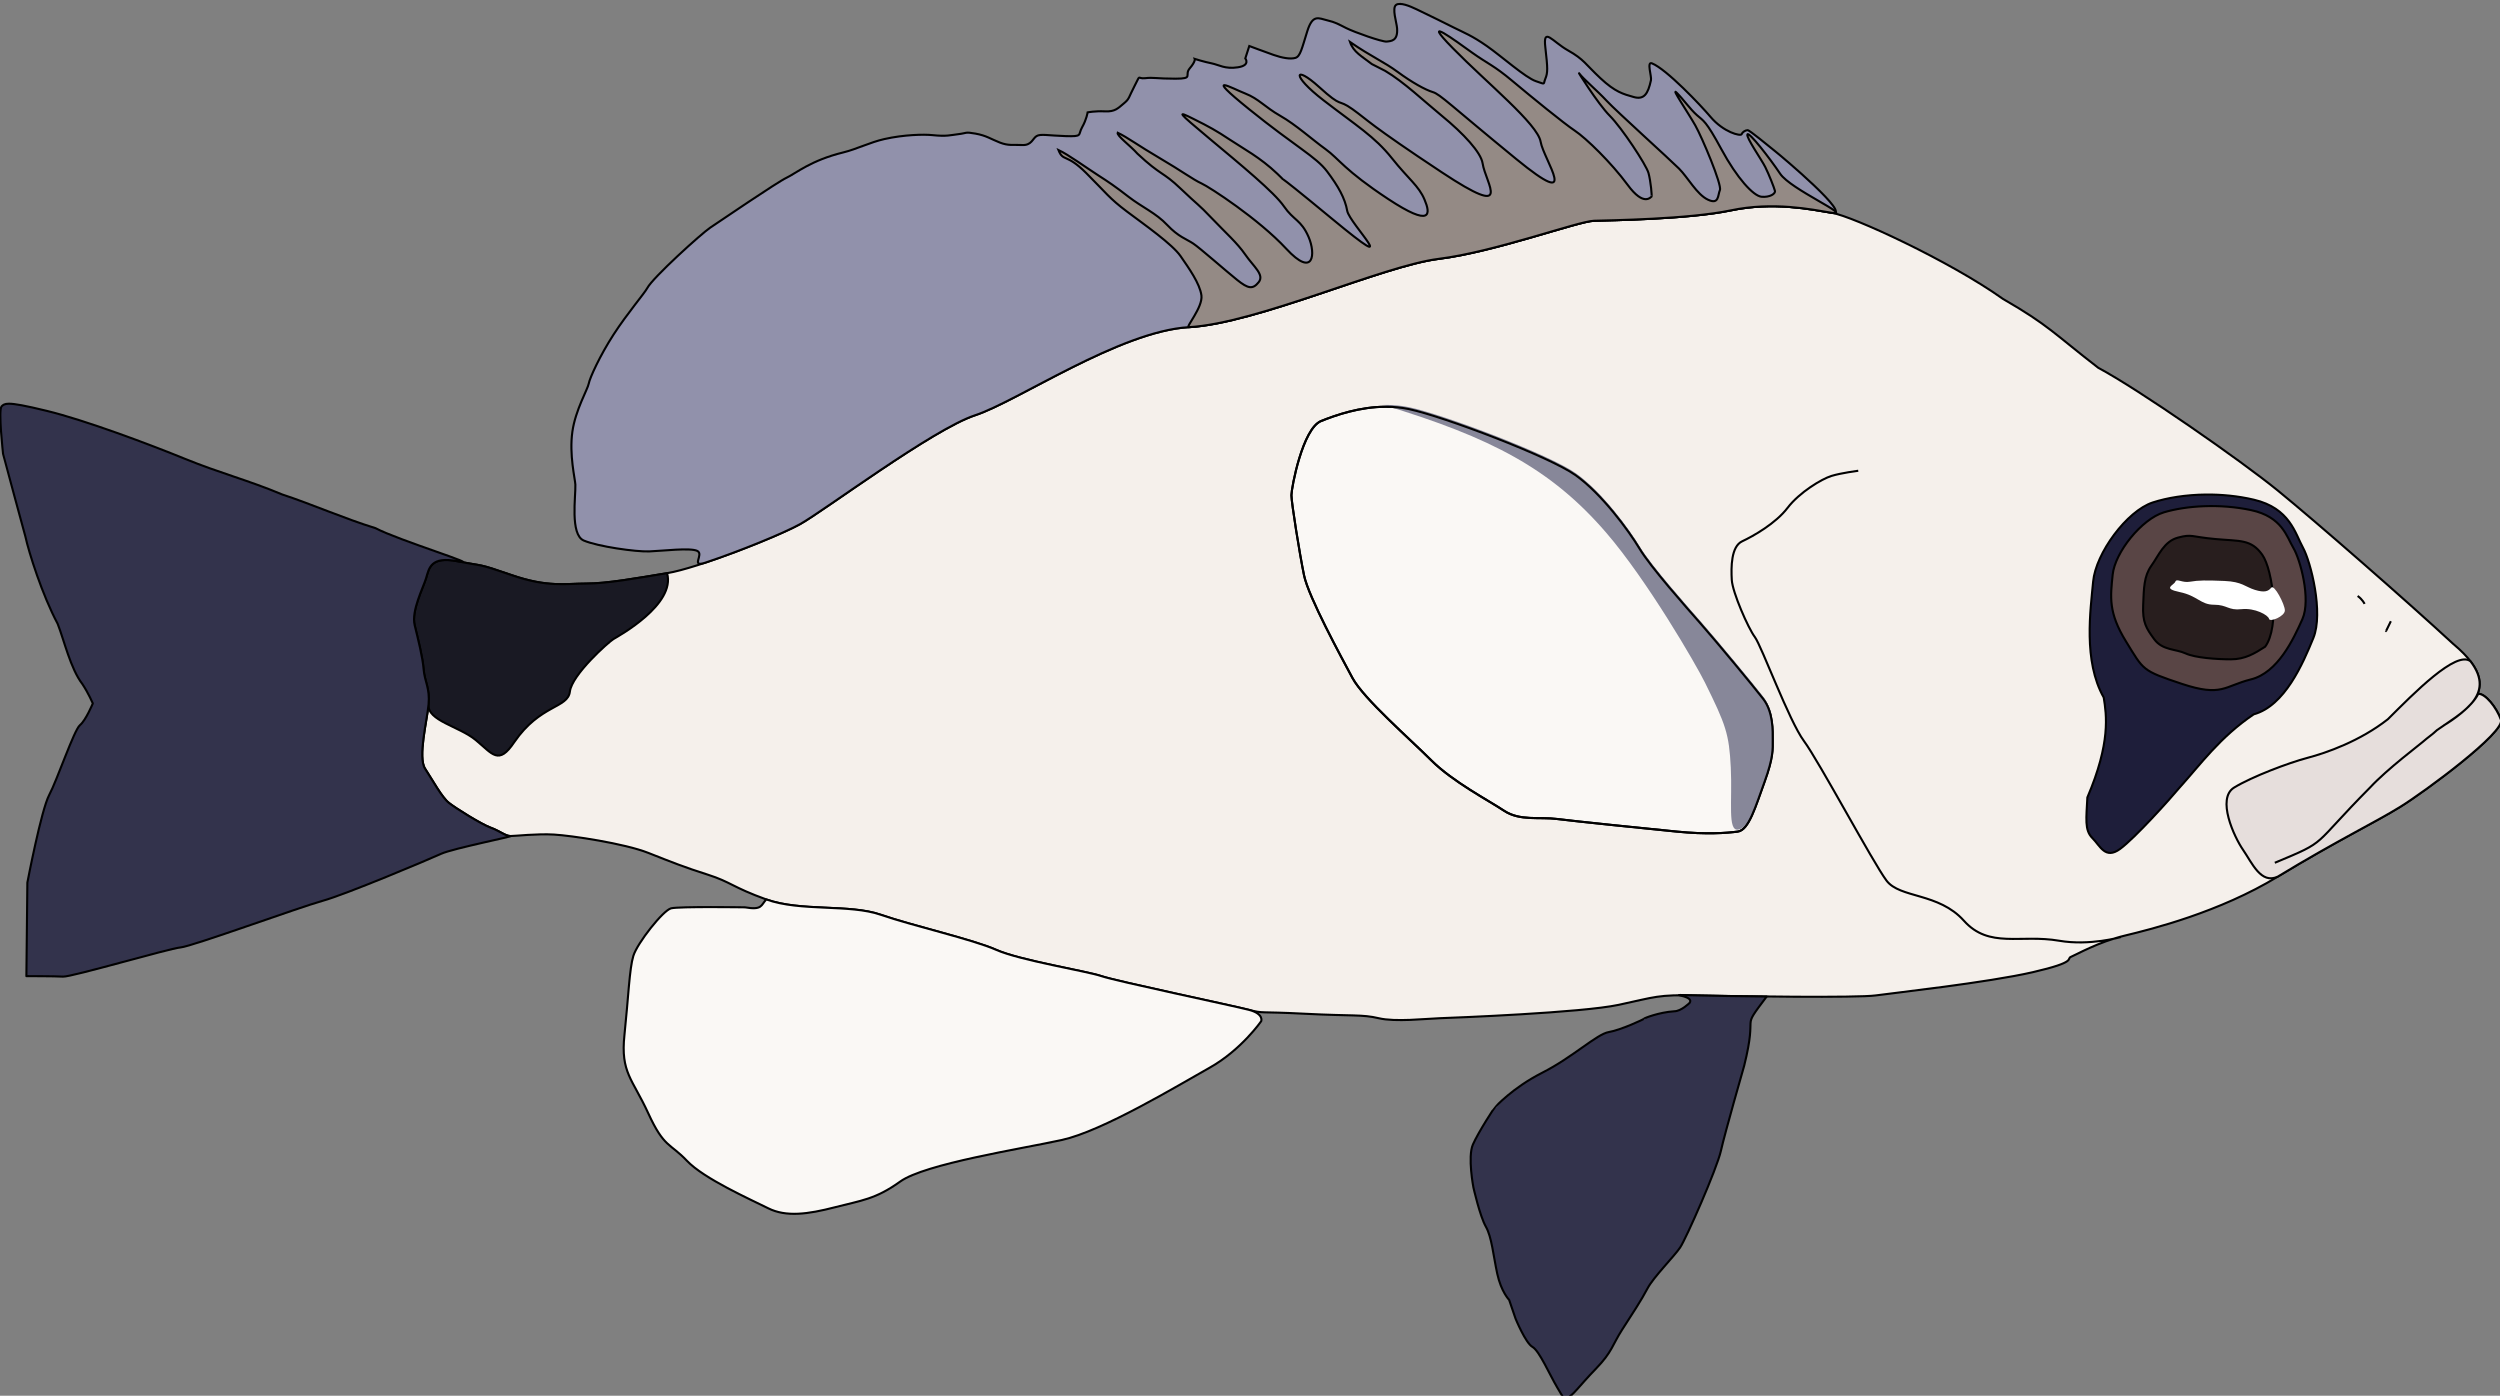 <?xml version="1.0" encoding="UTF-8"?>
<svg xmlns="http://www.w3.org/2000/svg" xmlns:xlink="http://www.w3.org/1999/xlink" width="446pt" height="249pt" viewBox="0 0 446 249" version="1.1">
<rect x="0" y="0" width="446" height="249" fill="#808080" stroke="none"/>
<g id="surface71">
<path style="fill-rule:nonzero;fill:rgb(96.078%,94.118%,92.157%);fill-opacity:1;stroke-width:0.24;stroke-linecap:butt;stroke-linejoin:miter;stroke:rgb(0%,0%,0%);stroke-opacity:1;stroke-miterlimit:4;" d="M 121.304 880.391 C 121.304 880.391 123.257 880.644 124.363 880.984 C 125.466 881.321 128.017 882.85 129.376 884.628 C 130.734 886.409 133.283 887.853 134.559 888.448 C 135.832 889.041 135.832 891.412 135.749 892.858 C 135.662 894.296 133.876 898.368 133.113 899.384 C 132.347 900.405 129.206 908.969 127.505 911.261 C 125.809 913.547 119.605 925.166 118.077 927.2 C 116.546 929.238 112.128 928.56 109.239 931.782 C 106.35 935.004 102.783 933.306 98.363 934.069 C 94.864 934.676 91.314 933.648 91.314 933.648 M 51.194 906.881 C 49.846 905.24 49.741 903.179 53.338 900.18 C 58.661 895.259 69.082 886.157 73.389 882.65 C 77.692 879.148 89.246 871.116 93.893 868.632 C 98.876 864.785 99.554 863.769 104.767 860.772 C 110.883 856.42 121.926 851.332 124.308 850.934 C 126.687 850.539 130.989 849.634 135.862 850.654 C 140.73 851.67 149.68 851.782 151.493 851.84 C 153.304 851.895 162.819 855.399 169.221 856.19 C 175.619 856.985 189.895 863.541 197.767 863.994 C 205.638 864.447 217.36 872.476 222.178 874.057 C 226.993 875.641 239.508 885.026 242.171 886.494 C 244.833 887.965 253.896 891.53 257.353 892.09 C 260.804 892.658 264.204 893.278 266.583 893.278 C 268.962 893.278 270.998 893.731 275.077 892.32 C 279.155 890.907 278.137 891.357 281.251 890.734 C 284.368 890.114 284.535 891.53 284.875 892.658 C 285.218 893.788 286.576 896.387 286.179 898.028 C 285.784 899.669 285.273 901.648 285.158 903.059 C 285.046 904.474 284.423 905.21 284.593 907.076 C 284.765 908.942 285.839 913.124 284.988 914.425 C 284.14 915.726 283.064 917.704 282.272 918.325 C 281.479 918.948 278.589 920.756 277.514 921.151 C 276.436 921.547 275.815 922.112 275.248 922.112 C 274.682 922.112 272.246 921.829 270.265 921.944 C 268.279 922.057 262.22 922.96 259.501 924.035 C 256.782 925.111 255.366 925.676 252.705 926.522 C 250.046 927.372 249.931 927.935 246.024 929.351 C 242.114 930.764 236.508 929.859 232.939 931.104 C 229.369 932.345 222.405 933.928 219.741 935.117 C 217.08 936.305 209.376 937.548 207.737 938.113 C 206.091 938.679 192.666 941.503 190.915 941.958 C 189.157 942.411 189.895 942.126 184.457 942.411 C 179.021 942.691 177.998 942.466 176.074 942.919 C 174.148 943.369 170.749 942.976 169.108 942.919 C 167.465 942.861 152.909 942.298 148.661 941.39 C 144.414 940.487 144.299 940.207 139.599 940.317 C 134.899 940.432 121.361 940.6 119.32 940.317 C 117.284 940.034 106.52 938.846 101.367 937.661 C 96.214 936.472 97.573 936.135 97.005 935.907 C 96.44 935.682 93.893 934.209 90.831 933.476 C 87.772 932.74 80.07 930.819 73.389 926.747 C 66.705 922.68 62.23 920.531 59.399 918.775 C 56.567 917.026 47.392 910.24 47.902 908.829 C 48.41 907.414 49.698 905.815 50.491 905.873 M 64.267 894.694 C 63.701 895.092 63.476 895.597 63.476 895.597 M 60.474 897.576 C 60.87 898.368 61.04 898.764 61.04 898.706 " transform="matrix(-1.562,0,0,1.562,520.989,-1291.189)"/>
<path style="fill-rule:nonzero;fill:rgb(11.765%,11.765%,22.745%);fill-opacity:1;stroke-width:0.24;stroke-linecap:butt;stroke-linejoin:miter;stroke:rgb(0%,0%,0%);stroke-opacity:1;stroke-miterlimit:4;" d="M 81.591 883.11 C 79.813 883.095 77.944 883.27 76.133 883.695 C 71.991 884.663 71.401 887.565 70.51 889.178 C 69.622 890.792 68.146 896.597 69.329 899.502 C 70.515 902.403 72.584 907.241 76.133 908.209 C 80.01 910.835 82.164 913.875 84.6 916.571 C 85.736 917.929 89.698 922.337 91.399 923.585 C 93.098 924.826 93.663 923.245 94.571 922.337 C 95.477 921.434 95.251 920.078 95.136 917.704 C 92.46 911.438 92.948 908.282 93.268 906.29 C 95.632 902.098 94.774 896.275 94.476 893.048 C 94.183 889.821 90.634 884.986 87.672 884.015 C 86.009 883.473 83.878 883.132 81.591 883.11 Z M 81.591 883.11 " transform="matrix(-1.562,0,0,1.562,520.989,-1291.189)"/>
<path style="fill-rule:nonzero;fill:rgb(90.196%,87.059%,86.275%);fill-opacity:1;stroke-width:0.24;stroke-linecap:butt;stroke-linejoin:miter;stroke:rgb(0%,0%,0%);stroke-opacity:1;stroke-miterlimit:4;" d="M 54.441 909.48 C 53.508 908.947 51.232 907.379 50.491 905.873 C 49.698 905.815 48.41 907.414 47.902 908.829 C 47.392 910.24 56.567 917.026 59.399 918.775 C 62.23 920.531 66.705 922.68 73.389 926.747 C 75.313 927.652 76.333 925.166 77.351 923.695 C 78.369 922.224 80.411 917.817 78.369 916.571 C 76.333 915.328 72.141 913.747 69.99 913.179 C 67.836 912.616 63.986 911.261 60.815 908.769 C 57.87 905.833 52.998 900.857 51.377 902.153 C 49.861 904.129 50.164 905.628 51.194 906.881 C 52.185 908.081 53.843 909.059 55.206 910.015 C 55.802 910.578 56.182 910.79 56.847 911.373 C 57.002 911.538 60.88 914.445 62.851 916.571 C 69.715 923.488 67.496 922.567 73.727 925.166 " transform="matrix(-1.562,0,0,1.562,520.989,-1291.189)"/>
<path style="fill-rule:nonzero;fill:rgb(34.902%,27.059%,27.059%);fill-opacity:1;stroke-width:0.24;stroke-linecap:butt;stroke-linejoin:miter;stroke:rgb(0%,0%,0%);stroke-opacity:1;stroke-miterlimit:4;" d="M 70.583 897.35 C 71.606 899.642 73.389 903.456 76.446 904.219 C 79.505 904.982 79.76 906.253 84.348 904.73 C 88.935 903.201 88.68 903.201 90.719 899.894 C 92.758 896.587 92.505 894.806 92.247 892.263 C 91.992 889.719 88.935 885.901 86.386 885.139 C 83.84 884.376 80.013 884.123 76.446 884.886 C 72.876 885.646 72.366 887.938 71.606 889.211 C 70.838 890.482 69.565 895.059 70.583 897.35 Z M 70.583 897.35 " transform="matrix(-1.562,0,0,1.562,520.989,-1291.189)"/>
<path style="fill-rule:nonzero;fill:rgb(15.686%,11.765%,11.765%);fill-opacity:1;stroke-width:0.24;stroke-linecap:butt;stroke-linejoin:miter;stroke:rgb(0%,0%,0%);stroke-opacity:1;stroke-miterlimit:4;" d="M 80.523 888.19 C 77.719 888.448 76.446 888.19 75.173 889.971 C 73.899 891.755 73.162 898.253 74.832 900.487 C 76.021 901.25 77.126 901.928 78.74 901.928 C 80.356 901.928 82.817 901.76 83.923 901.25 C 85.026 900.742 86.557 900.912 87.492 899.642 C 88.428 898.368 88.85 897.691 88.763 895.737 C 88.68 893.788 88.68 892.433 87.83 891.244 C 86.979 890.056 86.386 888.448 84.773 888.023 C 83.157 887.597 83.327 887.938 80.523 888.19 Z M 80.523 888.19 " transform="matrix(-1.562,0,0,1.562,520.989,-1291.189)"/>
<path style=" stroke:none;fill-rule:nonzero;fill:rgb(100%,100%,100%);fill-opacity:1;" d="M 405.191 104.84 C 404.66 105.496 403.996 105.762 402.273 105.234 C 400.547 104.703 400.016 103.773 396.832 103.641 C 393.645 103.512 392.188 103.512 390.727 103.773 C 389.27 104.043 388.34 103.117 388.078 103.773 C 387.809 104.438 385.688 104.969 388.875 105.629 C 392.055 106.293 392.586 107.883 394.973 107.883 C 397.363 107.883 397.496 108.941 399.883 108.676 C 402.273 108.41 404.66 109.738 404.793 110.398 C 404.926 111.059 407.621 109.957 407.621 108.898 C 407.621 107.836 405.719 104.176 405.191 104.84 Z M 405.191 104.84 "/>
<path style="fill-rule:nonzero;fill:rgb(56.863%,56.863%,67.059%);fill-opacity:1;stroke-width:0.24;stroke-linecap:butt;stroke-linejoin:miter;stroke:rgb(0%,0%,0%);stroke-opacity:1;stroke-miterlimit:4;" d="M 173.668 827.073 C 172.928 827.066 171.732 827.701 171.257 827.926 C 170.184 828.434 168.595 829.225 167.465 829.79 C 166.334 830.358 165.426 830.693 163.727 831.881 C 162.026 833.069 159.307 835.501 158.119 835.898 C 156.929 836.291 157.326 836.291 157.041 835.613 C 156.761 834.935 156.761 834.483 157.041 832.051 C 157.326 829.622 156.251 831.373 154.44 832.391 C 152.624 833.409 152.454 833.972 150.755 835.556 C 149.057 837.142 148.151 837.367 146.961 837.704 C 145.772 838.045 145.317 837.367 144.979 835.781 C 144.887 835.348 145.492 833.612 144.867 833.86 C 143.213 834.515 139.249 838.697 138.183 839.966 C 136.71 841.719 134.726 842.229 134.614 841.944 C 134.501 841.662 134.161 841.494 133.933 841.494 C 133.708 841.494 131.554 843.3 130.764 843.925 C 129.971 844.548 121.926 851.332 124.308 850.934 C 126.687 850.539 130.989 849.634 135.862 850.654 C 140.73 851.67 149.68 851.782 151.493 851.84 C 153.304 851.895 162.819 855.399 169.221 856.19 C 175.619 856.985 189.895 863.541 197.767 863.994 C 205.638 864.447 217.36 872.476 222.178 874.057 C 226.993 875.641 239.508 885.026 242.171 886.494 C 244.023 887.52 248.97 889.551 252.973 890.887 C 254.726 891.47 253.103 889.944 253.896 889.549 C 254.689 889.153 257.86 889.549 259.389 889.604 C 260.917 889.664 265.279 889.041 266.868 888.36 C 268.451 887.682 267.771 883.273 267.826 881.972 C 267.858 881.301 268.541 878.565 268.166 875.923 C 267.818 873.454 266.408 871.068 266.298 870.438 C 266.185 869.797 265.012 867.228 263.468 864.842 C 261.885 862.398 259.934 860.13 259.614 859.529 C 258.993 858.341 253.443 853.311 252.425 852.628 C 251.404 851.95 244.775 847.427 243.697 846.922 C 242.624 846.412 240.923 844.941 237.241 844.038 C 235.695 843.658 234.182 842.882 232.541 842.51 C 230.282 841.999 227.999 841.959 227.048 842.059 C 225.405 842.229 225.007 842.059 224.049 841.944 C 223.083 841.832 223.368 841.662 222.12 841.887 C 220.875 842.112 220.364 842.51 219.346 842.907 C 218.326 843.3 217.873 843.132 216.795 843.19 C 215.719 843.245 215.609 842.455 215.154 842.172 C 214.701 841.887 213.796 842.112 211.814 842.172 C 209.831 842.229 210.454 842.059 209.946 841.154 C 209.433 840.248 209.321 839.46 209.321 839.46 C 209.321 839.46 208.47 839.288 207.339 839.345 C 206.204 839.4 205.866 839.008 205.186 838.44 C 204.508 837.875 204.675 837.819 203.94 836.406 C 203.205 834.99 203.715 835.668 202.749 835.556 C 201.789 835.443 201.449 835.613 199.295 835.613 C 197.141 835.613 198.332 835.218 197.651 834.425 C 196.974 833.635 197.086 833.354 197.086 833.354 C 197.086 833.354 196.011 833.692 195.16 833.86 C 194.312 834.032 193.632 834.54 192.158 834.313 C 190.685 834.087 191.31 833.294 191.31 833.294 L 190.855 831.881 C 190.855 831.881 189.044 832.559 188.079 832.899 C 187.118 833.237 186.155 833.409 185.59 833.237 C 185.024 833.069 184.852 832.166 184.229 830.185 C 183.609 828.207 182.926 828.717 181.965 828.944 C 181.002 829.17 180.662 829.395 179.754 829.847 C 178.848 830.3 175.677 831.428 175.166 831.373 C 174.659 831.316 173.863 831.316 173.976 829.847 C 174.031 829.172 174.576 827.556 174.093 827.189 C 173.983 827.106 173.836 827.071 173.668 827.071 Z M 173.668 827.073 " transform="matrix(-1.562,0,0,1.562,520.989,-1291.189)"/>
<path style="fill-rule:nonzero;fill:rgb(58.039%,54.118%,52.157%);fill-opacity:1;stroke-width:0.24;stroke-linecap:butt;stroke-linejoin:miter;stroke:rgb(0%,0%,0%);stroke-opacity:1;stroke-miterlimit:4;" d="M 196.321 860.375 C 196.493 859.019 197.767 857.238 198.702 855.882 C 199.635 854.526 202.779 852.32 204.818 850.794 C 206.857 849.266 207.194 848.673 209.488 846.384 C 211.782 844.093 212.102 845.151 212.657 843.753 C 211.552 844.263 209.321 845.877 208.13 846.637 C 206.942 847.4 206.176 847.91 204.648 849.098 C 203.117 850.284 201.504 850.962 200.23 852.32 C 198.955 853.676 198.019 853.931 197.259 854.441 C 196.493 854.947 193.517 857.578 192.246 858.594 C 190.97 859.612 190.46 859.697 189.78 858.851 C 189.102 858.001 190.372 857.07 191.308 855.712 C 192.246 854.354 193.517 853.253 195.133 851.557 C 196.746 849.859 196.661 850.116 198.702 848.163 C 200.738 846.212 200.911 846.722 203.63 844.178 C 204.408 843.29 206.014 842.119 205.891 841.782 C 204.77 842.312 203.542 843.245 201.081 844.688 C 198.617 846.129 197.259 847.147 196.321 847.57 C 195.385 847.995 189.78 851.642 186.635 855.034 C 183.491 858.426 183.238 855.624 184.089 853.676 C 184.937 851.725 185.785 851.81 186.893 850.201 C 187.996 848.588 191.821 845.451 195.473 842.397 C 199.127 839.345 199.127 839.26 197.259 840.193 C 195.385 841.126 194.622 841.552 193.091 842.567 C 191.563 843.585 189.612 844.603 187.656 846.469 C 185.702 848.335 189.78 844.688 181.37 851.642 C 172.958 858.594 179.414 852.15 179.671 850.709 C 179.924 849.266 180.689 847.91 181.965 846.212 C 183.238 844.518 185.532 843.415 190.885 839.09 C 196.236 834.765 192.839 836.716 191.308 837.309 C 189.78 837.905 189.102 838.835 187.318 839.853 C 185.532 840.871 183.664 842.567 182.133 843.67 C 180.604 844.773 180.012 846.044 174.999 849.351 C 169.986 852.66 170.154 851.047 170.836 849.436 C 171.514 847.825 172.617 847.147 174.574 844.688 C 176.527 842.229 178.651 840.956 182.388 838.072 C 186.128 835.188 185.702 834 182.898 836.546 C 180.094 839.09 180.862 837.819 179.076 839.09 C 177.293 840.363 177.207 840.784 168.88 846.297 C 160.556 851.81 163.868 847.57 164.208 845.281 C 164.393 844.043 166.351 841.907 168.88 839.838 C 170.854 838.222 173.218 835.966 175.336 834.72 C 175.524 834.61 176.667 834.052 176.852 833.947 C 177.995 833.054 178.961 832.584 179.354 831.418 C 176.89 833.117 175.507 833.662 173.893 834.85 C 172.28 836.038 170.749 836.884 169.898 837.142 C 169.05 837.394 167.945 838.582 160.386 844.773 C 152.824 850.962 157.241 844.856 157.579 842.822 C 157.919 840.784 163.697 836.121 167.605 832.134 C 171.514 828.152 167.182 831.373 165.398 832.644 C 163.615 833.915 162.932 834.087 160.811 835.868 C 158.687 837.647 154.947 840.701 153.674 841.552 C 152.399 842.397 149.512 845.196 147.641 847.74 C 145.772 850.284 145.007 849.098 144.924 849.098 C 144.837 849.098 145.007 847.315 145.262 846.384 C 145.517 845.451 148.321 841.209 149.68 839.853 C 151.038 838.497 153.589 834.425 153.164 835.018 C 152.739 835.613 151.123 836.969 150.02 838.157 C 148.914 839.345 142.798 844.856 141.78 845.877 C 140.762 846.892 139.739 848.843 138.463 849.436 C 137.193 850.029 137.36 848.928 137.105 848.335 C 136.852 847.74 139.146 842.312 139.912 840.956 C 140.674 839.6 142.798 836.459 142.033 837.224 C 141.27 837.987 140.504 839.09 139.739 839.768 C 138.976 840.448 138.721 840.363 136.935 843.67 C 135.151 846.975 133.283 849.013 132.347 849.098 C 131.414 849.181 130.734 848.756 130.821 848.418 C 130.904 848.078 131.499 846.554 131.925 845.704 C 132.347 844.856 134.133 842.312 133.963 841.972 C 133.793 841.634 131.414 844.688 130.224 846.469 C 129.035 848.25 121.926 851.332 124.308 850.934 C 126.687 850.539 130.989 849.634 135.862 850.654 C 140.73 851.67 149.68 851.782 151.493 851.84 C 153.304 851.895 162.819 855.399 169.221 856.19 C 175.619 856.985 189.895 863.541 197.767 863.994 C 198.164 864.017 196.151 861.733 196.321 860.375 Z M 196.321 860.375 " transform="matrix(-1.562,0,0,1.562,520.989,-1291.189)"/>
<path style="fill-rule:nonzero;fill:rgb(9.804%,9.804%,13.725%);fill-opacity:1;stroke-width:0.24;stroke-linecap:butt;stroke-linejoin:miter;stroke:rgb(0%,0%,0%);stroke-opacity:1;stroke-miterlimit:4;" d="M 257.353 892.09 C 260.804 892.658 264.204 893.278 266.583 893.278 C 268.962 893.278 270.998 893.731 275.077 892.32 C 279.155 890.907 278.137 891.357 281.251 890.734 C 284.368 890.114 284.535 891.53 284.875 892.658 C 285.218 893.788 286.576 896.387 286.179 898.028 C 285.784 899.669 285.273 901.648 285.158 903.059 C 285.046 904.474 284.423 905.21 284.593 907.076 C 284.765 908.942 281.138 909.562 279.21 911.143 C 277.286 912.729 276.608 914.085 274.795 911.373 C 271.848 907.076 268.676 907.526 268.451 905.608 C 268.226 903.681 264.034 899.949 263.468 899.609 C 262.898 899.272 256.329 895.654 257.353 892.09 Z M 257.353 892.09 " transform="matrix(-1.562,0,0,1.562,520.989,-1291.189)"/>
<path style="fill-rule:nonzero;fill:rgb(20%,20%,29.804%);fill-opacity:1;stroke-width:0.24;stroke-linecap:round;stroke-linejoin:round;stroke:rgb(0%,0%,0%);stroke-opacity:1;stroke-miterlimit:4;" d="M 141.635 940.267 C 141.38 940.267 140.775 940.287 139.599 940.317 C 137.855 940.36 134.899 940.41 131.762 940.442 C 134.899 944.617 132.69 941.733 134.333 948.347 C 134.333 948.347 136.54 956.036 136.992 958.07 C 137.445 960.106 140.957 968.075 141.64 969.093 C 142.318 970.114 144.694 972.488 145.377 973.788 C 146.055 975.089 147.133 976.725 148.264 978.479 C 149.394 980.232 149.394 981.022 151.263 982.949 C 153.134 984.87 154.042 986.225 154.552 986.225 C 155.06 986.225 154.777 986.621 155.683 985.095 C 156.588 983.566 157.724 980.91 158.517 980.457 C 159.307 980.007 160.443 977.235 160.443 977.235 L 161.176 975.089 C 161.176 975.089 162.084 974.181 162.537 972.092 C 162.99 969.996 163.162 967.908 163.84 966.719 C 164.518 965.531 165.256 962.254 165.256 962.254 C 165.256 962.254 165.936 958.747 165.311 957.334 C 164.688 955.923 162.819 953.039 162.764 953.039 C 162.707 953.039 160.838 950.891 157.384 949.137 C 153.927 947.386 151.155 944.725 149.795 944.499 C 148.436 944.274 145.772 943.031 145.772 942.976 C 145.772 942.919 144.074 942.241 142.318 942.126 C 141.522 942.126 140.562 941.165 140.562 941.165 C 140.042 940.43 142.405 940.257 141.635 940.267 Z M 141.635 940.267 " transform="matrix(-1.562,0,0,1.562,520.989,-1291.189)"/>
<path style="fill-rule:nonzero;fill:rgb(98.039%,97.255%,96.078%);fill-opacity:1;stroke-width:0.24;stroke-linecap:round;stroke-linejoin:round;stroke:rgb(0%,0%,0%);stroke-opacity:1;stroke-miterlimit:4;" d="M 246.024 929.351 C 242.114 930.764 236.508 929.859 232.939 931.104 C 229.369 932.345 222.405 933.928 219.741 935.117 C 217.08 936.305 209.376 937.548 207.737 938.113 C 206.091 938.679 192.666 941.503 190.915 941.958 C 189.157 942.411 189.494 943.256 189.494 943.256 C 189.494 943.256 191.763 946.538 195.385 948.572 C 199.01 950.608 207.62 955.811 212.265 956.826 C 216.91 957.844 227.898 959.54 230.73 961.577 C 233.562 963.61 235.148 963.723 238.204 964.516 C 241.263 965.306 243.757 965.646 245.796 964.628 C 247.837 963.61 253.158 961.239 255.084 959.2 C 257.01 957.167 257.69 957.732 259.501 953.772 C 261.315 949.817 262.673 949.137 262.22 944.842 C 261.768 940.545 261.655 937.263 261.202 935.795 C 260.749 934.326 257.803 930.594 256.895 930.369 C 255.992 930.141 248.458 930.254 248.458 930.254 C 246.476 930.594 246.647 930.029 246.024 929.351 Z M 246.024 929.351 " transform="matrix(-1.562,0,0,1.562,520.989,-1291.189)"/>
<path style="fill-rule:nonzero;fill:rgb(98.039%,97.255%,96.078%);fill-opacity:1;stroke-width:0.24;stroke-linecap:round;stroke-linejoin:round;stroke:rgb(0%,0%,0%);stroke-opacity:1;stroke-miterlimit:4;" d="M 175.209 873.082 C 174.361 873.084 173.493 873.167 172.617 873.349 C 168.628 874.2 156.561 878.777 153.589 880.896 C 150.615 883.02 147.556 887.175 146.283 889.293 C 145.007 891.412 141.015 895.91 139.229 897.943 C 137.445 899.979 133.368 904.897 132.18 906.426 C 130.989 907.951 131.074 910.158 131.074 911.173 C 131.074 912.191 130.989 913.122 132.007 915.923 C 133.03 918.722 133.793 921.434 135.066 921.604 C 136.342 921.772 138.636 921.944 142.033 921.604 C 145.432 921.266 153.757 920.416 155.71 920.163 C 157.667 919.906 159.96 920.416 161.746 919.228 C 163.53 918.042 167.605 915.923 170.071 913.462 C 172.532 911.003 177.8 906.426 179.076 904.052 C 180.349 901.675 184.089 894.806 184.599 892.348 C 185.107 889.889 186.042 884.035 186.042 883.187 C 186.042 882.342 184.767 875.556 182.643 874.708 C 180.987 874.045 178.236 873.072 175.209 873.082 Z M 175.209 873.082 " transform="matrix(-1.562,0,0,1.562,520.989,-1291.189)"/>
<path style="fill-rule:nonzero;fill:rgb(20%,20%,29.804%);fill-opacity:1;stroke-width:0.24;stroke-linecap:round;stroke-linejoin:round;stroke:rgb(0%,0%,0%);stroke-opacity:1;stroke-miterlimit:4;" d="M 332.527 872.734 C 331.887 872.734 330.689 872.944 328.205 873.55 C 323.79 874.623 316.423 877.394 312.406 879.033 C 308.384 880.671 305.207 881.464 301.302 883.102 C 298.018 884.178 294.163 885.871 290.654 886.947 C 288.105 888.308 278.137 891.36 281.251 890.734 C 284.368 890.114 284.535 891.53 284.875 892.658 C 285.218 893.788 286.576 896.387 286.179 898.028 C 285.784 899.669 285.273 901.648 285.158 903.059 C 285.046 904.474 284.423 905.21 284.593 907.076 C 284.765 908.942 285.839 913.124 284.988 914.425 C 284.14 915.726 283.064 917.704 282.272 918.325 C 281.479 918.948 278.589 920.756 277.514 921.151 C 276.436 921.547 275.815 922.112 275.248 922.112 C 274.682 922.112 281.816 923.525 283.177 924.148 C 284.535 924.773 294.051 928.786 296.715 929.518 C 299.376 930.254 311.611 934.719 312.914 934.834 C 314.214 934.947 325.373 938.226 326.336 938.168 C 327.299 938.113 330.526 938.113 330.526 938.113 L 330.414 927.43 C 330.414 927.43 328.828 919.115 327.92 917.419 C 327.017 915.726 325.088 910.015 324.41 909.447 C 323.73 908.884 322.939 906.963 322.939 906.963 C 322.939 906.963 323.45 905.775 324.128 904.757 C 325.486 903.004 326.224 899.724 326.959 897.861 C 328.715 894.581 330.246 889.719 330.639 887.91 C 330.639 887.91 333.19 878.525 333.19 878.47 C 333.19 878.41 333.755 873.434 333.358 873.042 C 333.185 872.867 333.023 872.739 332.527 872.734 Z M 332.527 872.734 " transform="matrix(-1.562,0,0,1.562,520.989,-1291.189)"/>
<path style=" stroke:none;fill-rule:nonzero;fill:rgb(52.941%,52.941%,60%);fill-opacity:1;" d="M 247.379 72.234 C 248.703 72.238 250.059 72.367 251.426 72.652 C 257.656 73.98 276.5 81.129 281.141 84.438 C 285.785 87.754 290.562 94.242 292.551 97.551 C 294.543 100.859 300.777 107.883 303.566 111.059 C 306.352 114.238 312.719 121.918 314.574 124.305 C 316.434 126.688 316.301 130.133 316.301 131.719 C 316.301 133.309 316.434 134.762 314.844 139.137 C 313.246 143.508 312.055 147.742 310.066 148.008 C 308.172 148.262 309.07 142.957 308.773 136.938 C 308.473 130.926 307.895 129.316 304.156 121.754 C 302.555 118.516 293.867 103.52 286.523 95.008 C 276.695 83.625 266.031 78.062 246.805 72.242 C 246.996 72.238 247.184 72.234 247.379 72.234 Z M 247.379 72.234 "/>
<path style="fill:none;stroke-width:0.24;stroke-linecap:round;stroke-linejoin:round;stroke:rgb(0%,0%,0%);stroke-opacity:1;stroke-miterlimit:4;" d="M 175.209 873.082 C 174.361 873.084 173.493 873.167 172.617 873.349 C 168.628 874.2 156.561 878.777 153.589 880.896 C 150.615 883.02 147.556 887.175 146.283 889.293 C 145.007 891.412 141.015 895.91 139.229 897.943 C 137.445 899.979 133.368 904.897 132.18 906.426 C 130.989 907.951 131.074 910.158 131.074 911.173 C 131.074 912.191 130.989 913.122 132.007 915.923 C 133.03 918.722 133.793 921.434 135.066 921.604 C 136.342 921.772 138.636 921.944 142.033 921.604 C 145.432 921.266 153.757 920.416 155.71 920.163 C 157.667 919.906 159.96 920.416 161.746 919.228 C 163.53 918.042 167.605 915.923 170.071 913.462 C 172.532 911.003 177.8 906.426 179.076 904.052 C 180.349 901.675 184.089 894.806 184.599 892.348 C 185.107 889.889 186.042 884.035 186.042 883.187 C 186.042 882.342 184.767 875.556 182.643 874.708 C 180.987 874.045 178.236 873.072 175.209 873.082 Z M 175.209 873.082 " transform="matrix(-1.562,0,0,1.562,520.989,-1291.189)"/>
</g>
</svg>

